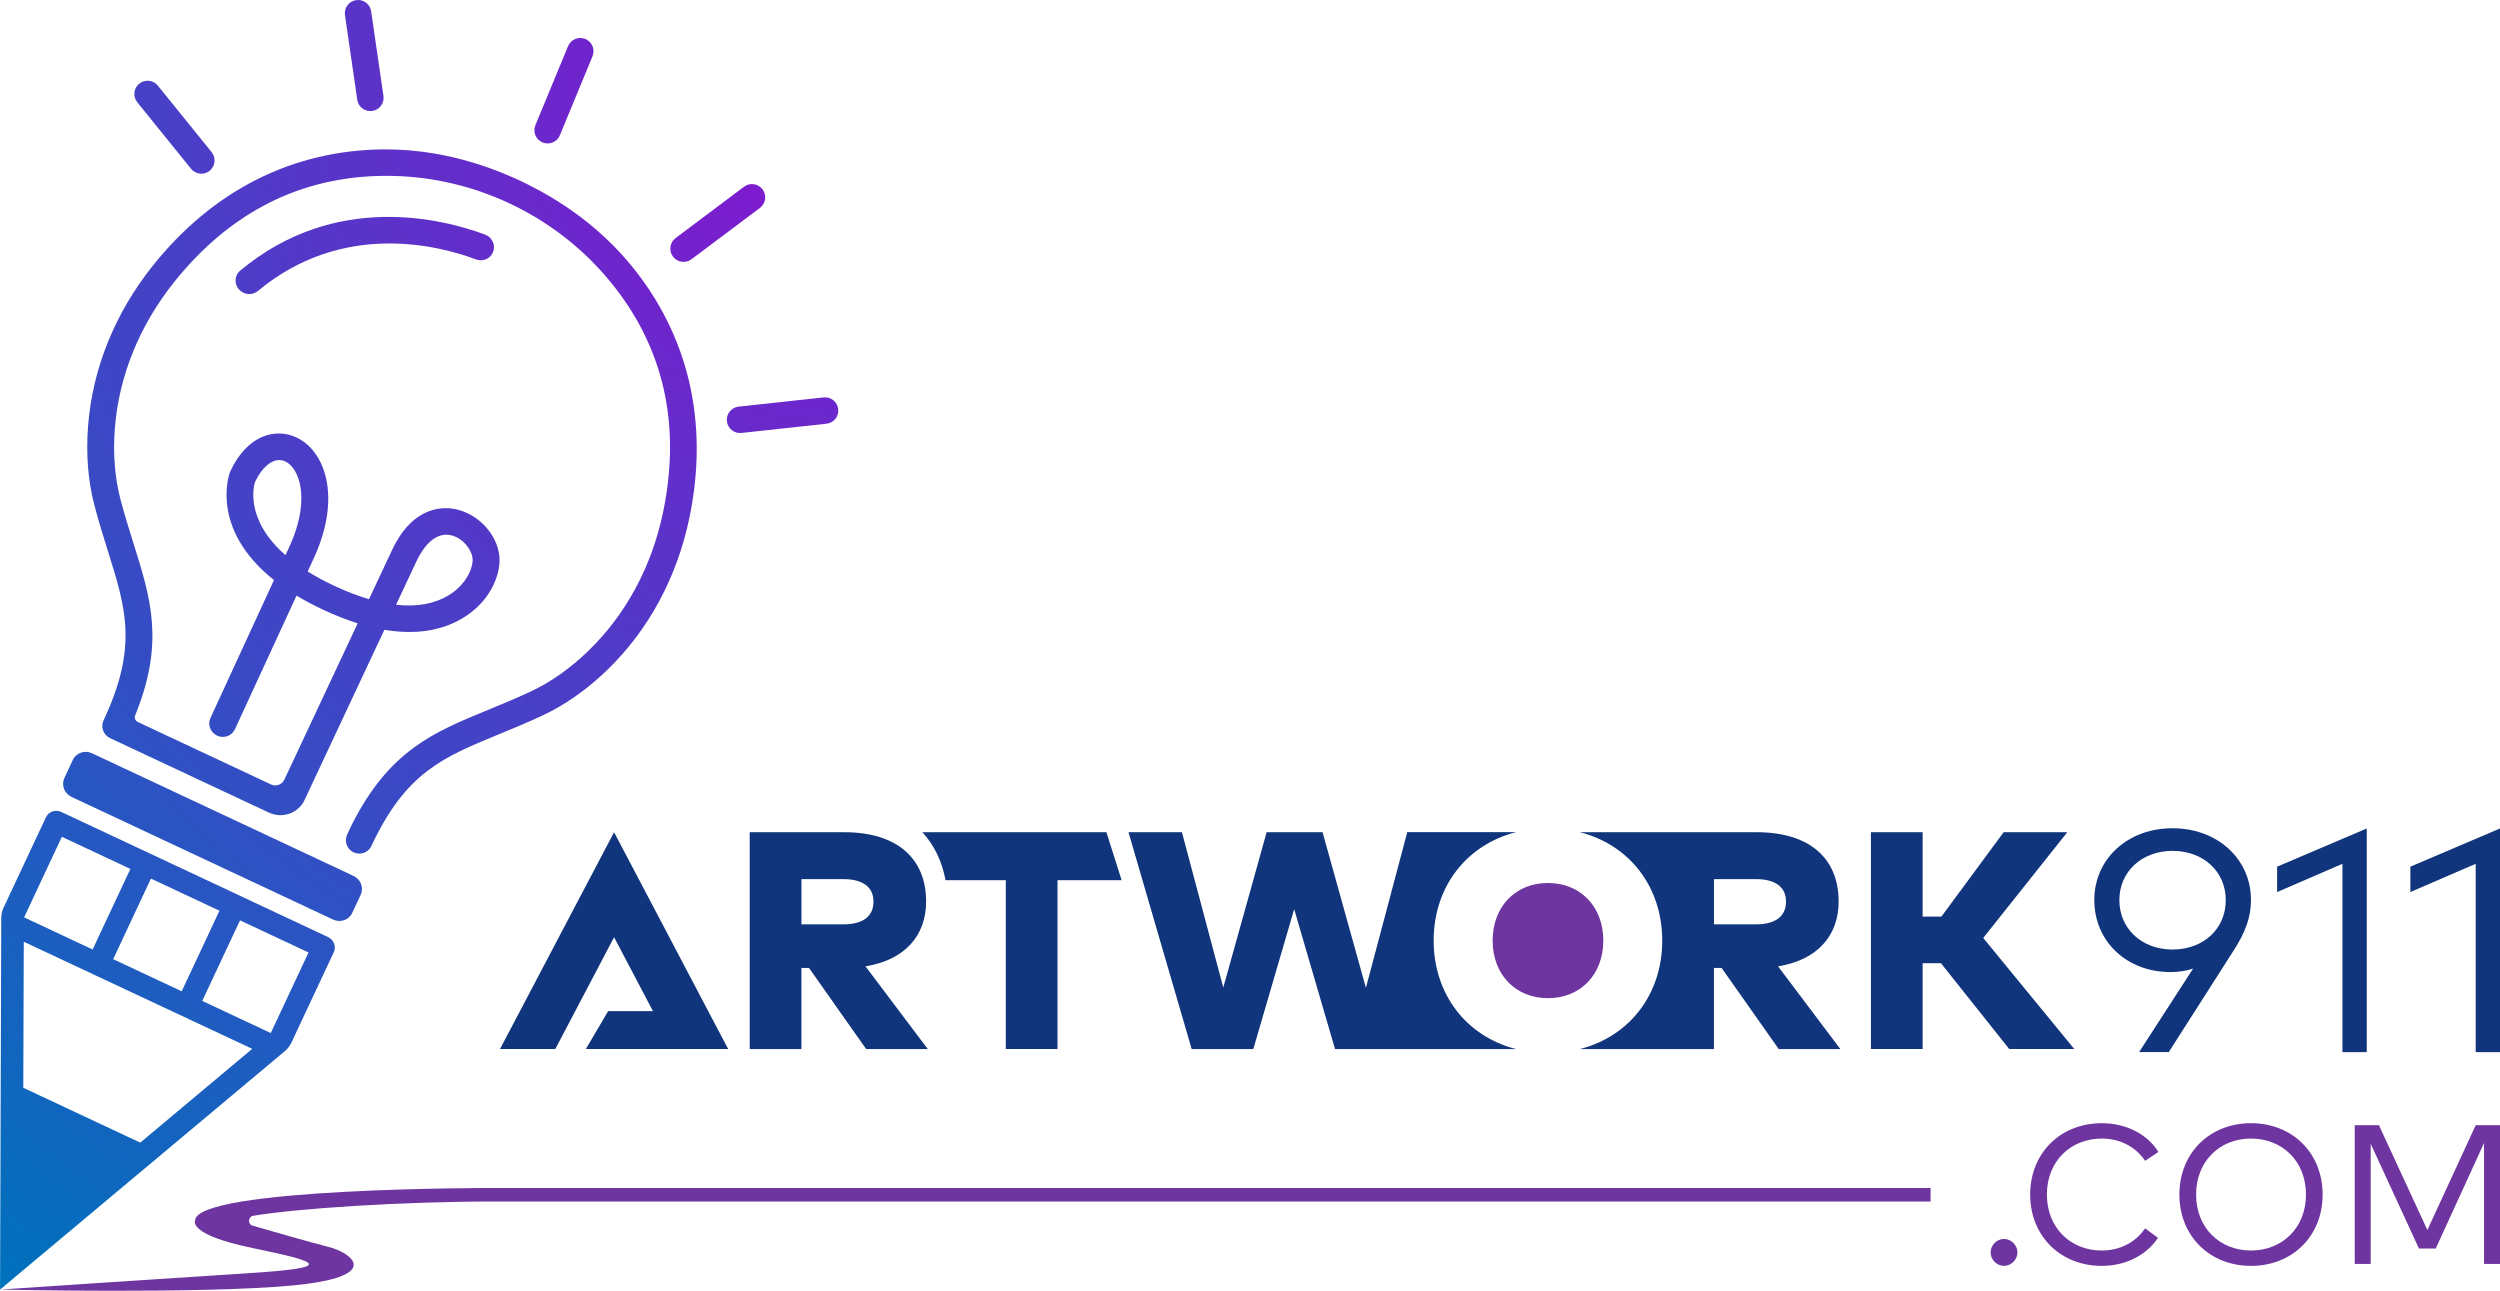 <svg xmlns="http://www.w3.org/2000/svg" xmlns:xlink="http://www.w3.org/1999/xlink" version="1.1" id="Layer_1" x="0px" y="0px" style="enable-background:new 0 0 1200 700;" xml:space="preserve" viewBox="289.86 169.88 620.28 320.26"><style type="text/css">	.st0{fill:url(#SVGID_1_);}	.st1{fill:url(#SVGID_2_);}	.st2{fill:url(#SVGID_3_);}	.st3{fill:url(#SVGID_4_);}	.st4{fill:url(#SVGID_5_);}	.st5{fill:url(#SVGID_6_);}	.st6{fill:url(#SVGID_7_);}	.st7{fill:url(#SVGID_8_);}	.st8{fill:url(#SVGID_9_);}	.st9{fill:#6E35A0;}	.st10{fill:#11357C;}</style><g>	<g>		<radialGradient id="SVGID_1_" cx="501.552" cy="194.125" r="360.823" gradientUnits="userSpaceOnUse">			<stop offset="0" style="stop-color:#8913D0"></stop>			<stop offset="1" style="stop-color:#0071BC"></stop>		</radialGradient>		<path class="st0" d="M377.58,387.21l-64.91-30.44c-1.79-0.84-3.92-0.1-4.74,1.66l-2.09,4.46c-0.82,1.76-0.04,3.87,1.76,4.71    l64.91,30.44c1.79,0.84,3.92,0.1,4.74-1.66l2.09-4.46C380.17,390.16,379.38,388.05,377.58,387.21z"></path>		<radialGradient id="SVGID_2_" cx="501.552" cy="194.125" r="360.823" gradientUnits="userSpaceOnUse">			<stop offset="0" style="stop-color:#8913D0"></stop>			<stop offset="1" style="stop-color:#0071BC"></stop>		</radialGradient>		<path class="st1" d="M346.66,390.84l-17-7.97l-5.1-2.39l-19.51-9.15c-1.43-0.67-3.13-0.08-3.79,1.32l-10.52,22.44l0,0    c-0.37,0.8-0.57,1.67-0.57,2.56l-0.01,3.27l-0.29,88.92l68.18-57.08l2.5-2.1c0.68-0.57,1.22-1.28,1.6-2.07l0,0l10.52-22.44    c0.66-1.4,0.03-3.09-1.4-3.76l-19.51-9.15L346.66,390.84z M327.31,387.87l17,7.97l-9.37,19.99l-17-7.97L327.31,387.87z     M305.21,377.5l17,7.97l-9.37,19.99l-17-7.97L305.21,377.5z M324.66,453.38l-29.02-13.61l0.12-36.23l14.74,6.91l5.1,2.39l17,7.97    l5.1,2.39l14.74,6.91L324.66,453.38z M357.04,426.19l-17-7.97l9.37-19.99l17,7.97L357.04,426.19z"></path>		<radialGradient id="SVGID_3_" cx="501.552" cy="194.125" r="360.823" gradientUnits="userSpaceOnUse">			<stop offset="0" style="stop-color:#8913D0"></stop>			<stop offset="1" style="stop-color:#0071BC"></stop>		</radialGradient>		<path class="st2" d="M410.25,228.1c-10.42-3.89-37.2-10.79-60.81,8.94c-0.8,0.67-1.21,1.66-1.12,2.71    c0.09,1.07,0.67,2.01,1.62,2.59c0.11,0.07,0.22,0.13,0.34,0.18c0,0,0,0,0,0c1.17,0.55,2.56,0.38,3.53-0.42    c21.06-17.51,44.89-11.33,54.15-7.86c1.64,0.61,3.43-0.09,4.16-1.65c0.77-1.63,0.04-3.6-1.62-4.38    C410.42,228.17,410.34,228.13,410.25,228.1z"></path>		<radialGradient id="SVGID_4_" cx="501.552" cy="194.125" r="360.823" gradientUnits="userSpaceOnUse">			<stop offset="0" style="stop-color:#8913D0"></stop>			<stop offset="1" style="stop-color:#0071BC"></stop>		</radialGradient>		<path class="st3" d="M446.27,235.49c-10.69-12.95-23.74-18.99-27.39-20.8c-3.7-1.64-16.69-7.8-33.48-7.75    c-22.73,0.08-42.68,10.09-57.7,28.95c-9.33,11.72-14.86,25.4-15.98,39.57c-0.56,7.13-0.02,13.87,1.63,20.05    c1.09,4.1,2.22,7.7,3.31,11.18c4.47,14.28,7.43,23.71-1.11,41.94c-0.77,1.64-0.05,3.61,1.62,4.39l39.37,18.46    c3.36,1.58,7.34,0.19,8.88-3.11l19.81-42.23c7.58,1.27,14.11,0.3,19.41-2.88c6.61-3.97,9.07-10.1,9.16-14.15    c0.11-4.76-3.19-9.66-8.03-11.93c-0.8-0.37-1.62-0.67-2.45-0.87c-3.1-0.75-10.88-1.28-16.23,10.13l-5.68,12.11    c-2.72-0.8-5.62-1.92-8.63-3.33c-2.39-1.12-4.6-2.31-6.58-3.55l1.36-2.95c3.18-6.78,4.37-13.34,3.43-18.98    c-0.89-5.35-3.65-9.47-7.58-11.32c-5.09-2.39-12.13-0.74-16.39,8.35l-0.09,0.21c-0.22,0.57-5.09,14.12,10.91,26.82l-15.77,34.23    c-0.75,1.63-0.01,3.59,1.66,4.37c0.94,0.44,2.01,0.42,2.95-0.05c0.69-0.35,1.2-0.95,1.52-1.64l15.23-33.05    c2.02,1.22,4.23,2.39,6.57,3.49c2.95,1.38,5.84,2.52,8.6,3.39l-18.2,38.8c-0.58,1.23-2.07,1.76-3.33,1.16l-33.01-15.48    c-0.63-0.29-0.92-1.01-0.67-1.63c7.33-18.02,3.93-28.85-0.37-42.55c-1.07-3.41-2.17-6.93-3.23-10.9    c-1.45-5.46-1.93-11.47-1.43-17.86c1.02-12.89,6.07-25.36,14.6-36.08c13.94-17.51,31.62-26.42,52.57-26.49    c0.63,0,1.26,0,1.89,0.02c20.09,0.46,39.29,9.47,52.49,24.62c0.41,0.47,0.82,0.95,1.22,1.44c13.34,16.15,17.79,35.45,13.25,57.35    c-2.78,13.41-9.15,25.27-18.4,34.29c-4.59,4.47-9.52,7.95-14.65,10.32c-3.72,1.72-7.14,3.13-10.44,4.49    c-13.62,5.6-24.38,10.02-33.74,28.44l-1.14,2.43c-0.66,1.41-0.29,3.14,0.98,4.08c1.75,1.29,4.13,0.65,5-1.19    c8.55-18.24,17.7-21.99,31.54-27.69c3.37-1.39,6.86-2.82,10.71-4.6c5.8-2.69,11.34-6.58,16.46-11.57    c10.18-9.92,17.16-22.92,20.21-37.59C465.81,274.76,460.75,253.02,446.27,235.49z M393.13,309.28c2.36-5.04,5.44-7.37,8.68-6.59    c0.4,0.1,0.8,0.24,1.19,0.42c2.6,1.22,4.17,3.93,4.13,5.74c-0.06,2.52-1.97,6.34-6.03,8.78c-3.48,2.09-7.84,2.87-12.97,2.3    L393.13,309.28z M353.13,289.48c2.05-4.29,4.99-6.3,7.49-5.13c1.86,0.87,3.27,3.24,3.79,6.35c0.5,3.02,0.4,8.11-2.92,15.19    l-0.8,1.73C350.51,298.71,352.85,290.36,353.13,289.48z"></path>		<radialGradient id="SVGID_5_" cx="501.552" cy="194.125" r="360.823" gradientUnits="userSpaceOnUse">			<stop offset="0" style="stop-color:#8913D0"></stop>			<stop offset="1" style="stop-color:#0071BC"></stop>		</radialGradient>		<path class="st4" d="M497.83,271.39c-0.2-1.8-1.82-3.11-3.62-2.91l-21.09,2.29c-1.8,0.2-3.11,1.82-2.91,3.62l0,0    c0.2,1.8,1.82,3.11,3.62,2.91l21.09-2.29C496.73,274.82,498.03,273.2,497.83,271.39z"></path>		<radialGradient id="SVGID_6_" cx="501.552" cy="194.125" r="360.823" gradientUnits="userSpaceOnUse">			<stop offset="0" style="stop-color:#8913D0"></stop>			<stop offset="1" style="stop-color:#0071BC"></stop>		</radialGradient>		<path class="st5" d="M456.83,233.54L456.83,233.54c1.09,1.45,3.15,1.75,4.6,0.66l16.97-12.73c1.45-1.09,1.75-3.15,0.66-4.6l0,0    c-1.09-1.45-3.15-1.75-4.6-0.66l-16.97,12.73C456.04,230.02,455.75,232.08,456.83,233.54z"></path>		<radialGradient id="SVGID_7_" cx="501.552" cy="194.125" r="360.823" gradientUnits="userSpaceOnUse">			<stop offset="0" style="stop-color:#8913D0"></stop>			<stop offset="1" style="stop-color:#0071BC"></stop>		</radialGradient>		<path class="st6" d="M424.48,205.23L424.48,205.23c1.68,0.69,3.6-0.11,4.29-1.78l8.1-19.61c0.69-1.68-0.11-3.6-1.78-4.29l0,0    c-1.68-0.69-3.6,0.11-4.29,1.78l-8.1,19.61C422.01,202.62,422.81,204.54,424.48,205.23z"></path>		<radialGradient id="SVGID_8_" cx="501.552" cy="194.125" r="360.823" gradientUnits="userSpaceOnUse">			<stop offset="0" style="stop-color:#8913D0"></stop>			<stop offset="1" style="stop-color:#0071BC"></stop>		</radialGradient>		<path class="st7" d="M378.5,194.63c0.26,1.8,1.93,3.04,3.72,2.78l0,0c1.8-0.26,3.04-1.93,2.78-3.72l-3.05-21    c-0.26-1.8-1.93-3.04-3.72-2.78l0,0c-1.8,0.26-3.04,1.93-2.78,3.72L378.5,194.63z"></path>		<radialGradient id="SVGID_9_" cx="501.552" cy="194.125" r="360.823" gradientUnits="userSpaceOnUse">			<stop offset="0" style="stop-color:#8913D0"></stop>			<stop offset="1" style="stop-color:#0071BC"></stop>		</radialGradient>		<path class="st8" d="M341.88,212.25L341.88,212.25c1.41-1.14,1.63-3.21,0.49-4.62l-13.34-16.5c-1.14-1.41-3.21-1.63-4.62-0.49l0,0    c-1.41,1.14-1.63,3.21-0.49,4.62l13.34,16.5C338.4,213.17,340.47,213.39,341.88,212.25z"></path>	</g>	<g>		<path class="st9" d="M338.26,472.75c0,0-1.85,3.46,14.24,6.78c17.07,3.52,20.68,4.87-1.27,6.26c-20.96,1.33-61.37,4.05-61.37,4.05    s49.75,1.12,72.45-1.01c22.83-2.14,14.98-8.08,9.01-9.59c-4.18-1.06-13.57-3.74-18.82-5.27c-1.21-0.35-1.1-2.21,0.15-2.43    c10.09-1.75,36.72-3.6,60.74-3.55h355.47v-3.36H412.43C412.43,464.64,338.26,464.48,338.26,472.75z"></path>	</g>	<g>		<g>			<path class="st9" d="M787.08,477.28c-1.78,0-3.33,1.54-3.33,3.33s1.54,3.35,3.33,3.35s3.33-1.57,3.33-3.35     S788.86,477.28,787.08,477.28z"></path>			<path class="st9" d="M811.35,452.37c4.55,0,8.48,2.11,10.74,5.53l3.29-2.21c-2.7-4.43-8.04-7.13-14.04-7.13     c-10.23,0-17.77,7.37-17.77,17.7c0,10.33,7.55,17.7,17.77,17.7c5.92,0,11.09-2.65,13.94-6.96l-3.2-2.36     c-2.31,3.44-6.2,5.51-10.74,5.51c-7.72,0-13.62-5.6-13.62-13.89S803.63,452.37,811.35,452.37z"></path>			<path class="st9" d="M848.36,448.56c-10.23,0-17.77,7.37-17.77,17.7c0,10.33,7.55,17.7,17.77,17.7c10.25,0,17.77-7.37,17.77-17.7     C866.13,455.93,858.61,448.56,848.36,448.56z M848.36,480.15c-7.72,0-13.62-5.6-13.62-13.89s5.9-13.89,13.62-13.89     c7.74,0,13.64,5.6,13.64,13.89S856.1,480.15,848.36,480.15z"></path>			<polygon class="st9" points="904.12,449.05 892.12,475.06 880.1,449.05 874.1,449.05 874.1,483.47 878.06,483.47 878.06,453.67      890.03,479.66 894.19,479.66 906.18,453.48 906.18,483.47 910.14,483.47 910.14,449.05    "></polygon>		</g>		<g>			<path class="st10" d="M519.64,393.57c0-10.61-7.07-17.21-20.37-17.21h-23.4v53.8h12.83v-20.13h1.88l14.18,20.13h15.29     l-15.45-20.52C514.26,408.09,519.64,402.1,519.64,393.57z M488.71,399.22V388h10.41c4.53,0,7.46,1.77,7.46,5.57     c0,3.84-2.84,5.65-7.46,5.65H488.71z"></path>			<path class="st10" d="M518.72,376.36c2.93,3.23,4.89,7.25,5.73,11.91h14.96v41.88h12.83v-41.88h15.91l-3.78-11.91H518.72z"></path>			<path class="st10" d="M746.05,393.57c0-10.61-7.07-17.21-20.37-17.21h-23.4h-20.42c12.28,3.14,20.42,13.54,20.42,26.9     c0,13.35-8.14,23.76-20.42,26.9h20.42h12.83v-20.13H717l14.18,20.13h15.29l-15.45-20.52     C740.67,408.09,746.05,402.1,746.05,393.57z M715.12,399.22V388h10.41c4.53,0,7.46,1.77,7.46,5.57c0,3.84-2.84,5.65-7.46,5.65     H715.12z"></path>			<polygon class="st10" points="802.78,376.36 786.99,376.36 771.54,397.3 766.89,397.3 766.89,376.36 754.06,376.36      754.06,430.15 766.89,430.15 766.89,408.86 771.43,408.86 788.37,430.15 804.51,430.15 781.92,402.6    "></polygon>			<path class="st10" d="M645.57,403.25c0-13.35,8.14-23.76,20.42-26.9h-13.91h-13.06l-10.26,38.62L618,376.36h-13.87l-10.76,38.54     l-10.26-38.54h-13.26l15.68,53.8h15.29l10.14-34.7l10.14,34.7h15.29h29.59C653.71,427.01,645.57,416.61,645.57,403.25z"></path>			<path class="st9" d="M687.66,403.25c0-8.45-5.7-14.29-13.73-14.29s-13.73,5.84-13.73,14.29c0,8.45,5.7,14.29,13.73,14.29     S687.66,411.7,687.66,403.25z"></path>			<polygon class="st10" points="413.92,430.15 427.64,430.15 442.22,402.42 456.81,430.15 470.52,430.15 442.22,376.36    "></polygon>			<polygon class="st10" points="470.52,430.15 435.22,430.15 440.75,420.75 462.89,420.75    "></polygon>			<g>				<path class="st10" d="M833.99,410.2c-1.76,0.59-3.68,0.86-5.64,0.86c-10.85,0-18.87-7.64-18.87-17.86      c0-10.18,8.22-17.82,19.42-17.82c11.16,0,19.46,7.64,19.46,17.82c0,4.27-1.45,8.03-4.07,12.14l-16.33,25.57h-7.36L833.99,410.2z       M842.1,393.21c0-7.13-5.6-12.22-13.2-12.22c-7.6,0-13.2,5.13-13.2,12.22c0,7.13,5.6,12.26,13.2,12.26      C836.5,405.47,842.1,400.38,842.1,393.21z"></path>				<path class="st10" d="M877.08,430.92h-6.03V384.2l-16.21,7.01v-6.3l22.24-9.48V430.92z"></path>				<path class="st10" d="M910.14,430.92h-6.03V384.2l-16.21,7.01v-6.3l22.24-9.48V430.92z"></path>			</g>		</g>	</g></g></svg>